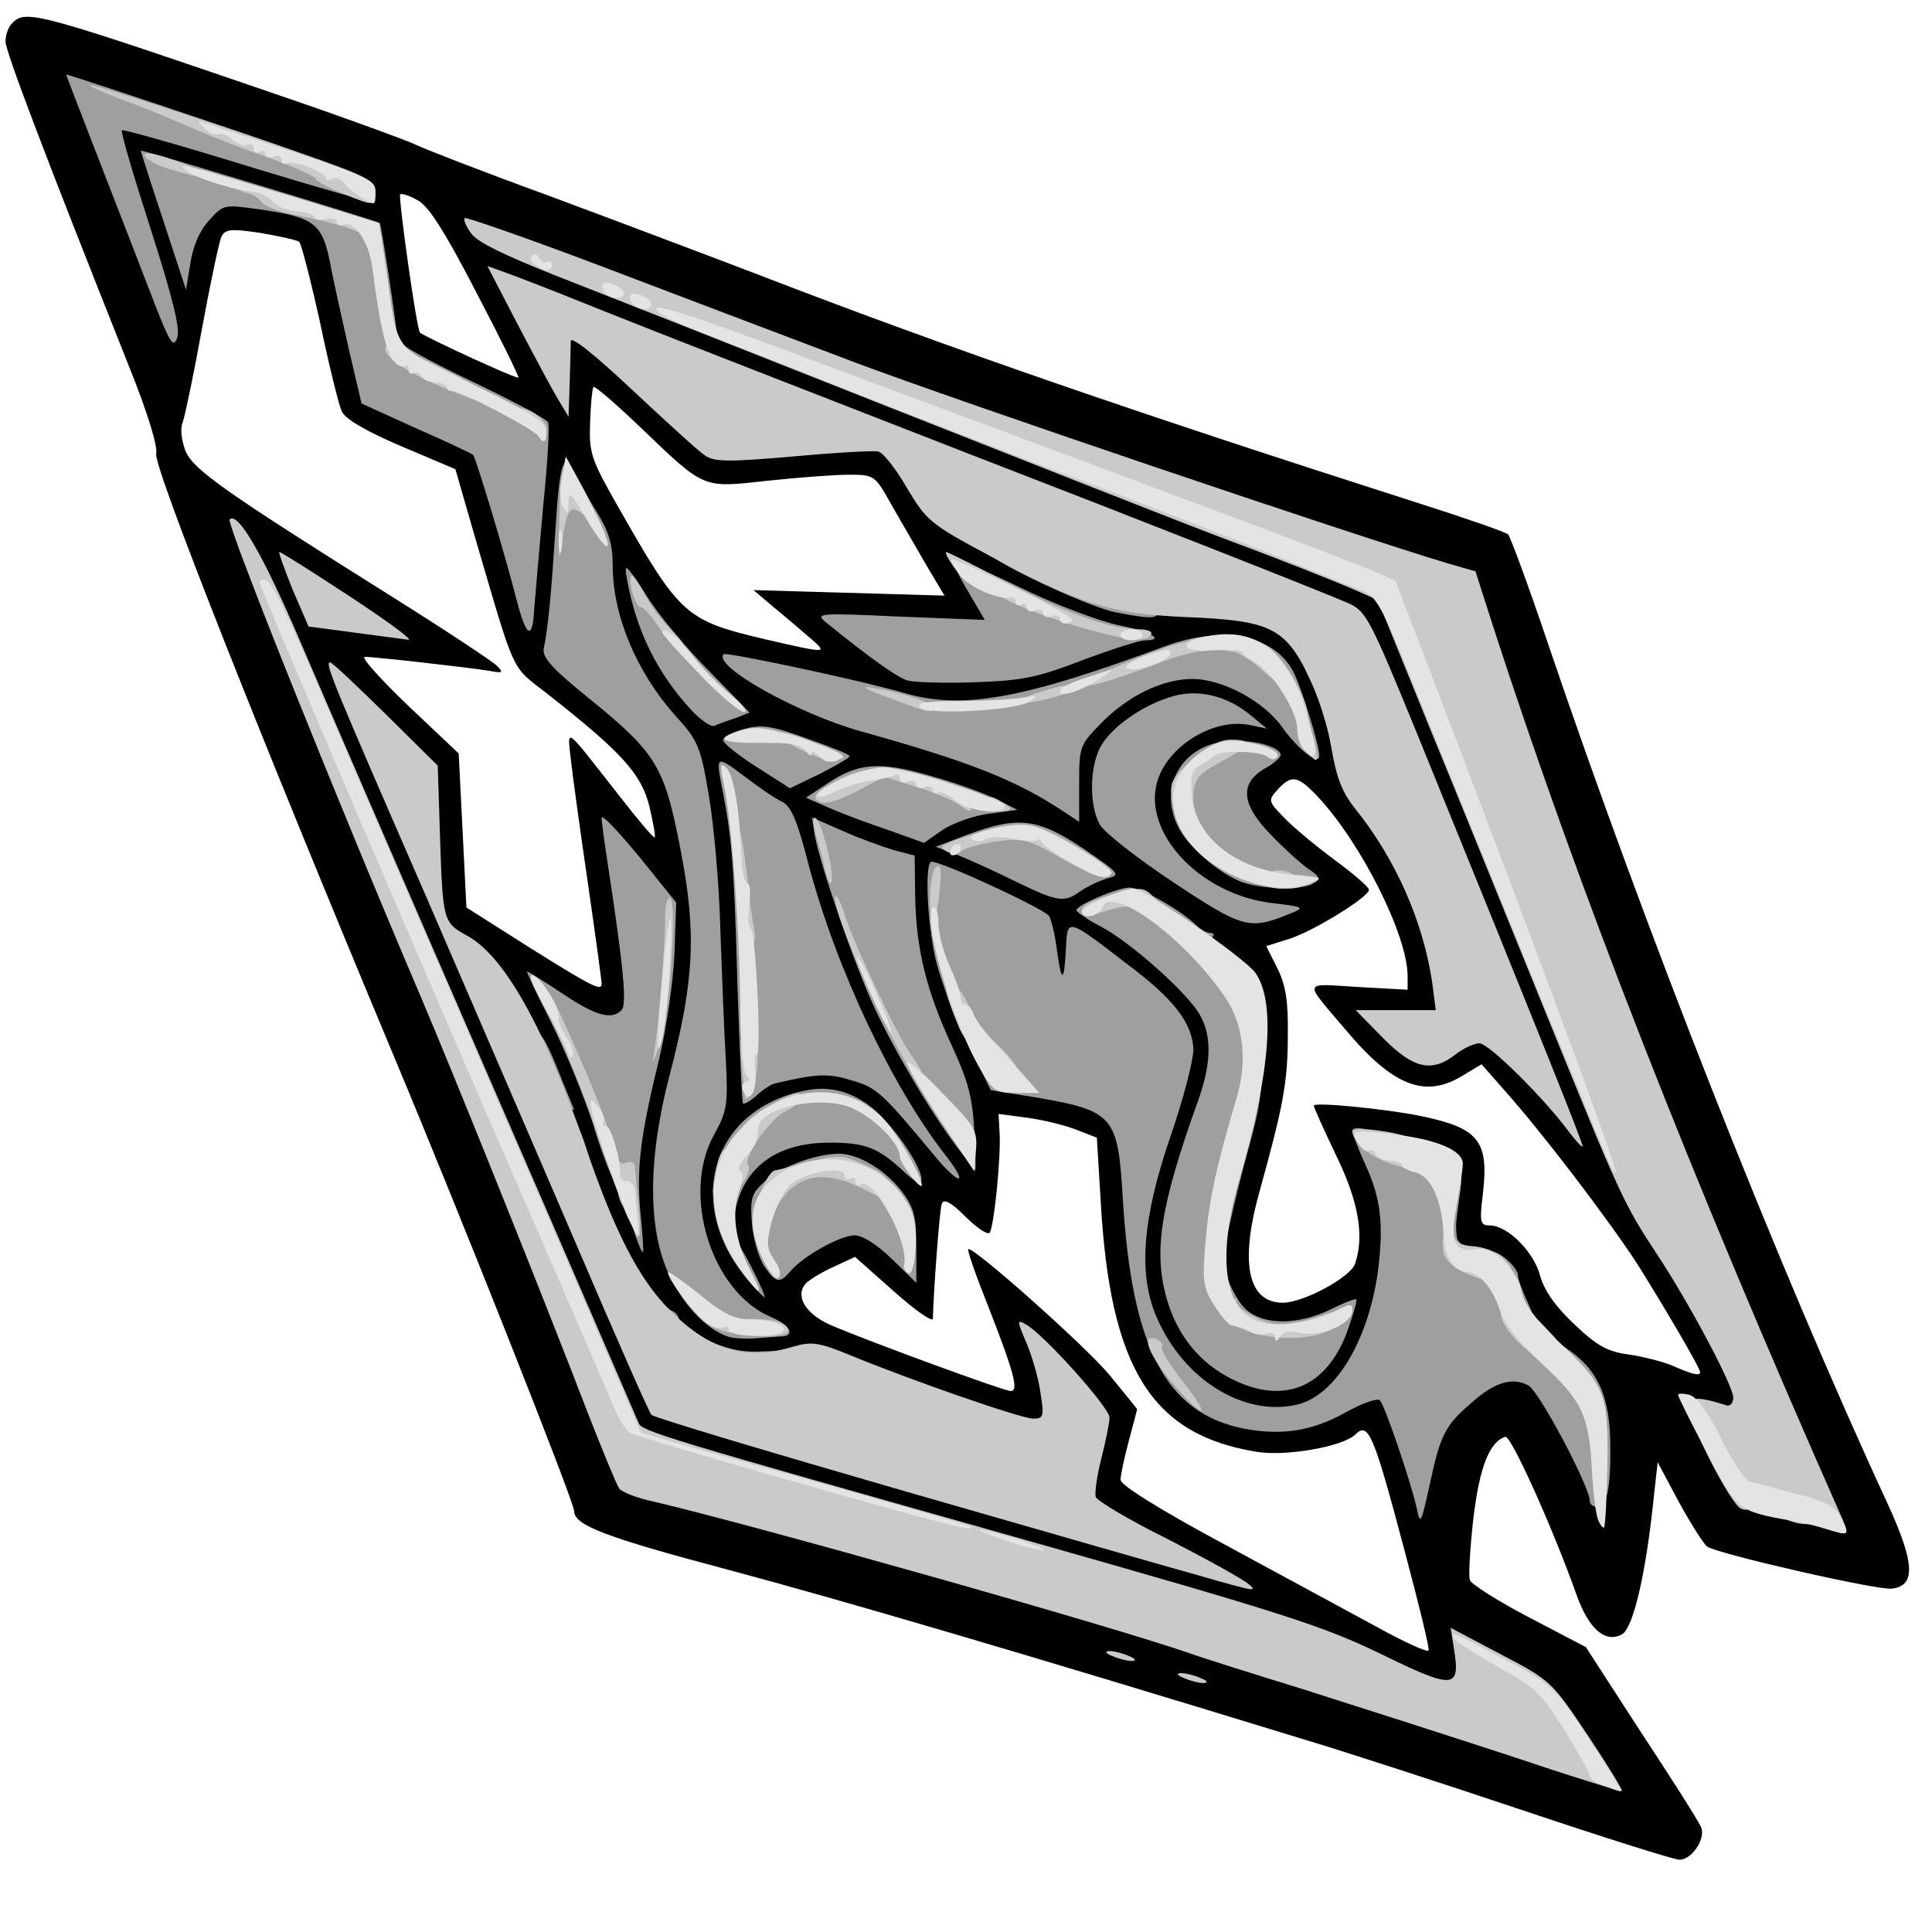 <?xml version="1.0" encoding="utf-8"?>
<!DOCTYPE svg PUBLIC "-//W3C//DTD SVG 1.0//EN" "http://www.w3.org/TR/2001/REC-SVG-20010904/DTD/svg10.dtd">
<svg version="1.0" xmlns="http://www.w3.org/2000/svg" width="32px" height="32px" viewBox="0 0 350 350" preserveAspectRatio="xMidYMid meet">
 <g fill="#000000">
  <path d="M276 328 c-14.6 -4.9 -31.9 -10.5 -38.5 -12.5 -53.2 -16.3 -84.6 -25.5 -105.5 -31.1 -22.6 -6 -28 -8.1 -28 -10.7 0 -1.6 -20.5 -53.4 -33 -83.2 -23.7 -56.7 -43.2 -105.9 -42.7 -108.3 0.3 -1.4 -1.7 -7.8 -4.8 -15.5 -15.6 -39.2 -22.5 -57.4 -22.5 -59.2 0 -1.2 0.5 -2.6 1.2 -3.3 2.6 -2.6 4.2 -2.1 54.3 15.1 8.8 3.1 17.4 6.2 19 7 1.7 0.8 12.2 4.9 23.5 9 11.3 4.2 28.8 10.8 39 14.7 34 13.1 67 24.5 118.5 41 8.8 2.8 16.3 5.4 16.7 5.8 0.4 0.4 3.7 9.3 7.2 19.7 17.6 51.9 41.6 112.8 61.6 156 4.9 10.7 5.1 14.8 0.7 15.3 -2.7 0.3 -31.1 -6.2 -33.4 -7.6 -0.6 -0.4 -2.9 -4 -5.1 -8 l-3.9 -7.3 -0.7 6.3 c-1.4 13.7 -3.7 23.8 -5.8 24.9 -3 1.6 -6 -1 -8.2 -7.2 -4.3 -12.1 -11.9 -29 -12.9 -28.6 -2.9 0.9 -4.7 5.6 -5.8 14.9 -0.6 5.4 -0.9 10.4 -0.6 11.1 0.3 0.7 5.1 3.8 10.7 6.7 l10.3 5.4 10.1 15.6 c5.6 8.5 10.5 16.2 10.8 17.1 0.8 2.1 -1.8 5.9 -4 5.8 -0.9 0 -13.6 -4 -28.2 -8.9z m8.4 -11.2 c-3.4 -5.7 -7.2 -9.6 -11.6 -12 -2.8 -1.5 -5.2 -2.8 -5.3 -2.8 -0.2 0 -0.5 1.4 -0.8 3 -1 4.8 -6.3 4.2 -19.5 -2.4 -9.4 -4.7 -17.3 -7.2 -66.2 -21 -30.5 -8.7 -58.2 -16.6 -61.4 -17.7 -3.3 -1 -6.1 -1.8 -6.2 -1.6 -0.2 0.1 0.2 1.4 0.9 2.7 0.8 1.7 2.7 2.8 5.7 3.6 2.5 0.7 15.1 4 28 7.4 31.7 8.4 79.4 22.9 123 37.3 7.4 2.5 13.6 4.5 13.8 4.6 0.2 0.1 0 -0.5 -0.4 -1.1z m-29.9 -35.7 c-5.7 -21.5 -6.6 -23.6 -9 -21.2 -2.3 2.2 -12.7 4 -17.9 3.1 -19 -3.1 -26.5 -15.1 -28.2 -45.4 l-0.7 -11.5 -3.6 -1.4 c-2 -0.8 -6 -1.8 -8.9 -2.2 l-5.3 -0.7 0.2 3.8 c0.2 4.3 -1 16.4 -1.8 17.7 -0.3 0.5 -2.3 -0.8 -4.4 -2.9 -2.7 -2.7 -4 -3.3 -4.3 -2.3 -0.4 1.2 -1.5 16 -1.6 20.8 0 0.7 -3.2 -1.5 -7 -4.9 l-7.1 -6.3 -3.9 1.8 c-2.2 1 -4.5 2.4 -5.1 3.1 -1.9 2.3 0.1 5.5 4.7 7.5 7.3 3.1 31.3 11.9 32.5 11.9 1.5 0 0.6 -3.4 -4.1 -15.4 -2.2 -5.5 -3.8 -10.1 -3.6 -10.3 0.7 -0.7 21.1 17.4 25.6 22.8 2.7 3.3 5 6.1 5 6.2 0 0.1 -0.7 2.7 -1.5 5.7 -0.8 3 -1.5 6.2 -1.5 7.1 0 0.9 6.6 5.1 18.3 11.4 10 5.4 22.5 12.2 27.7 15 5.2 2.9 9.6 4.9 9.8 4.5 0.2 -0.4 -1.8 -8.5 -4.3 -17.9z m-58.9 -11.3 c0 -2.9 0.4 -6.9 0.8 -8.9 0.7 -3 0.4 -4 -1.8 -6.5 l-2.5 -2.9 -0.1 4.3 0 4.2 -4.9 0 c-4.7 0 -21.6 -5.3 -34.1 -10.7 -3.7 -1.6 -6.1 -1.9 -13.1 -1.5 -5.3 0.3 -10.1 0 -12.3 -0.8 -3.5 -1.1 -10.4 -7.1 -13.9 -12 -1.7 -2.5 -1.7 -2.5 -0.3 1 2.9 7.3 7 16.5 7.7 17.3 0.6 0.8 70.7 21.3 73.4 21.6 0.6 0.1 1 -2.3 1.1 -5.1z m121.3 -23.4 c-20.2 -47.1 -36.6 -90.4 -49.4 -129.8 l-3.2 -9.9 -19.4 -6.3 c-10.6 -3.5 -19.4 -6.2 -19.6 -6.1 -0.1 0.2 6 2.7 13.5 5.7 l13.7 5.5 9.8 24 c5.4 13.2 15 36.8 21.3 52.4 12.8 31.6 13.5 33.1 19.5 42.2 8.5 12.7 13.9 24 13.9 29.2 0 4.6 -0.1 4.7 -3 4.7 l-3 0 3 6 c2.7 5.3 3.4 6 7.2 7 2.4 0.6 4.8 1.2 5.3 1.4 0.6 0.2 1.1 0.2 1.2 0.1 0.2 -0.1 -4.7 -11.8 -10.8 -26.1z m-28.9 10.6 c-0.8 -3.1 -2.8 -5.8 -7.5 -10.2 -4.5 -4.3 -6.9 -7.4 -7.9 -10.6 -1.8 -5.3 -4 -7.1 -8.3 -7.2 -2.8 0 -3.3 -0.4 -3.8 -3.3 -0.4 -1.8 -0.2 -5.7 0.3 -8.6 l1 -5.3 -3.4 -1.4 c-1.8 -0.8 -4.2 -1.4 -5.3 -1.4 -1.7 0 -1.9 0.4 -1.2 2.3 2.8 7.4 1.6 24.8 -2.4 34.3 -1.9 4.6 -2 4.2 1.2 4.6 2.1 0.2 2.9 1.1 4.1 4.6 1.2 3.7 3.2 5.8 3.2 3.2 0 -1.6 6.1 -8 9.1 -9.6 1.5 -0.7 4.9 -1.4 7.4 -1.4 5.5 0 8.1 2.3 11.6 10.4 2.7 6.1 3.6 5.9 1.9 -0.4z m-52.3 -10.6 c1.8 -1.4 3.3 -2.8 3.3 -3.2 0 -0.4 -3.1 -0.7 -7 -0.7 -6.2 0 -7.2 -0.3 -9.7 -2.7 -2.3 -2.4 -2.8 -3.8 -3.1 -9.5 -0.4 -7.3 0.3 -11.7 4.2 -26.2 3.2 -11.5 3.7 -20.8 1.2 -24.5 -0.9 -1.5 -3.6 -4 -5.9 -5.6 -2.3 -1.6 -4.7 -3.4 -5.3 -3.9 -2.9 -2.4 -9.4 -6 -9.4 -5.2 0 0.5 1.2 1.7 2.7 2.7 4.5 2.9 12.4 10.6 13.9 13.6 2.1 4.1 1.8 14.8 -0.7 21.6 -3.6 10.1 -5 14.6 -5.9 19.9 -1.7 10 3.2 19.7 12.3 24.2 5.3 2.6 5.3 2.6 9.4 -0.5z m72.3 2.2 c0 -0.8 -6.9 -12.5 -11.5 -19.8 -5.3 -8.1 -17.1 -23.6 -23.8 -31.1 l-4.3 -4.9 -3.5 2.1 c-6.7 4.1 -12.5 1.9 -21 -8.2 -7.9 -9.3 -8.1 -8.5 2.1 -7.9 l9 0.5 0 -2.5 c0 -7.3 -8.4 -24.1 -16.3 -32.5 -3.6 -3.8 -4.7 -4 -7.2 -1.3 -1.8 2 -1.8 2.1 1.1 5.1 1.6 1.7 5.7 5.1 9.2 7.7 3.4 2.5 6.2 4.9 6.2 5.4 0 1.3 -10.2 7.6 -14.5 8.9 l-4.1 1.3 2 4 c1.5 3 2 5.9 1.9 12.2 0 8.5 -0.9 13 -5 27.8 -3.8 13.3 -2.3 20.6 4.1 20.6 3.8 0 12.4 -4.7 13.1 -7.1 1.7 -5.1 0.6 -11.3 -3.5 -19.7 -2.2 -4.6 -4 -8.6 -4 -8.9 0 -0.7 13.3 0.6 19.5 1.9 10.5 2.2 12.3 4.5 11.1 14.4 -0.6 4.9 -0.4 5.4 1.3 5.4 3.2 0 8 4.8 9.1 9.1 0.8 2.8 2.8 5.6 6.3 8.9 4.1 3.9 6 4.9 9.9 5.4 2.6 0.4 6.2 1.3 8 2.1 3.4 1.5 4.8 1.8 4.8 1.1z m-182.7 -20.3 c-2.6 -5.9 -2.3 -19.7 0.5 -25 1.8 -3.4 2.2 -5.8 2.1 -12.5 -0.1 -4.6 -0.4 -7.2 -0.6 -5.8 -0.2 1.4 -1.6 7.2 -3.1 13 -3.3 13 -3.4 22.5 -0.4 29.3 1.1 2.6 2.3 4.7 2.6 4.7 0.3 0 -0.2 -1.7 -1.1 -3.7z m27.8 -8 c2.3 -0.3 4.9 0.1 6.8 1 1.7 0.9 3.1 1.4 3.1 1.3 0 -1.3 -5.8 -7.4 -8.2 -8.7 -3.8 -2 -8.9 -0.8 -13 3 -3.1 2.8 -3.2 3 -1.8 6.6 l1 2.5 4.2 -2.6 c2.3 -1.4 5.8 -2.9 7.9 -3.1z m-52.7 -17.4 c-2.7 -7.7 -8.1 -18.9 -8.9 -18.9 -0.3 0 0.1 1.5 0.9 3.3 0.7 1.7 3.3 7.8 5.7 13.4 2.3 5.6 4.4 10.1 4.6 9.9 0.2 -0.2 -0.8 -3.6 -2.3 -7.7z m112.6 -12.3 c0 -2.2 -4.6 -7.5 -10.6 -12.1 l-5.9 -4.6 -0.3 3 c-0.3 2.8 -0.7 3.1 -3.7 3.1 -3.3 0 -3.4 -0.1 -4 -4.7 -0.3 -2.7 -0.9 -5.4 -1.4 -6.2 -0.4 -0.8 -4.2 -3 -8.5 -4.8 l-7.8 -3.3 0.7 4.7 c1 6.8 4.1 15.8 7.8 22.8 l3.2 6 6.5 1.1 c13.9 2.3 17 4.2 17.1 10.7 0 4 0.2 3.7 3.5 -5.2 1.8 -5.1 3.4 -9.9 3.4 -10.5z m-97.5 1.8 c1.8 -7.3 1.8 -8.1 0.3 -6.6 -0.7 0.7 -3.2 1.2 -5.6 1.2 -3.8 0 -4.3 0.3 -3.9 1.8 0.3 0.9 1.9 5.4 3.4 10 l2.8 8.3 0.8 -4.3 c0.4 -2.4 1.4 -7 2.2 -10.4z m33.3 11.6 c6.1 -0.1 6.5 -0.2 4.8 -1.5 -2.7 -2.1 -7.4 -1.8 -11.6 0.6 -1.9 1.1 -2.7 1.8 -1.7 1.5 1 -0.3 4.9 -0.6 8.5 -0.6z m18.6 -16.3 c-2.4 -5.9 -3.7 -11.4 -4.6 -19.1 l-1.3 -10.9 -4.5 -1.3 c-2.5 -0.8 -4.6 -1.4 -4.7 -1.4 -0.3 0 4.2 12.9 6.7 19 2 5.2 10.8 22 11.4 22 0.2 0 -1.2 -3.7 -3 -8.3z m-17.1 3.8 c2.8 0 4.6 -0.4 4.3 -1 -5.3 -12.7 -9 -23 -11.1 -31 -2.4 -8.9 -3.1 -10.3 -5.7 -11.8 l-3 -1.7 0.6 3.2 c0.3 1.8 0.9 12.4 1.2 23.5 l0.7 20.3 4.1 -0.8 c2.3 -0.4 6.2 -0.7 8.9 -0.7z m117.6 -5.5 c2.6 0 5.3 0.6 6 1.3 1.5 1.5 3.3 6 -14.7 -37.7 l-14.7 -35.9 -5.5 -2.3 c-8.1 -3.5 -68.1 -27 -70.9 -27.9 l-2.3 -0.7 2.5 4.3 c2.2 3.7 4.4 5.4 13.9 10.6 17 9.5 20.2 10.5 34.8 11.1 16.2 0.6 18.7 1.8 23 10.5 1.7 3.5 3.6 9.4 4.2 13.2 0.9 5.3 1.9 8 4.3 11 8.3 10.3 13.1 22.2 14.2 35 l0.6 7.5 -4.3 0 c-4.2 0 -4.3 0 -2.5 2 1.7 1.9 1.8 1.9 4.3 0 1.6 -1.4 4 -2 7.1 -2z m-149 -13.6 c0.1 -6.2 -0.2 -7.3 -2.2 -9.2 l-2.3 -2.2 1.2 9.7 c0.7 5.4 1.4 10.7 1.5 11.8 0.3 4.6 1.7 -3.2 1.8 -10.1z m-9.9 5.8 c0 -0.4 -1.1 -8.6 -2.5 -18.2 -1.4 -9.6 -2.8 -19.7 -3.1 -22.5 -0.6 -5.7 -1.3 -6.2 8.5 6.3 3.5 4.5 6.5 8.1 6.7 7.9 0.2 -0.2 -0.3 -2.8 -1 -5.8 -1.5 -5.8 -5.1 -9.7 -18.3 -20.1 -6.9 -5.4 -5.7 -2.8 -13.4 -29 l-3.4 -11.8 -9.9 -4.2 c-6.3 -2.7 -10.1 -4.9 -10.7 -6.3 -0.5 -1.1 -2.3 -8.3 -3.9 -16 -1.7 -7.7 -3.4 -14.3 -3.8 -14.7 -0.4 -0.3 -3.5 -1 -7 -1.6 -5.4 -0.8 -6.4 -0.7 -7.1 0.7 -0.4 0.9 -2 8.4 -3.5 16.6 -1.5 8.3 -3.1 15.9 -3.5 17 -0.5 1.2 -0.2 3.3 0.5 5.2 1.5 3.4 6.5 7 37.9 26.7 9.4 5.9 17.7 11.4 18.5 12.2 1.3 1.3 1.1 1.4 -1.5 0.9 -3.8 -0.6 -20.5 -2.5 -22.4 -2.5 -0.8 0 2.7 3.9 7.8 8.8 l9.2 8.7 0.7 14 0.7 13.9 11.5 7.3 c11.5 7.2 13 7.9 13 6.5z m84.5 -20.2 c0.3 -0.5 -1.3 -2.1 -3.5 -3.5 -3.2 -2 -4.9 -2.5 -7.1 -2 -3 0.7 -3 0.7 2.8 3.5 6.6 3.3 7 3.3 7.8 2z m32.5 -4.9 c-2.9 -3.6 -3.2 -4.4 -2.8 -9.9 0.3 -5.2 0.1 -5.8 -1.5 -5.4 -0.9 0.2 -2.9 1.8 -4.2 3.4 -2.5 3 -2.5 3 -0.7 6.1 1.8 3.2 9.5 9.7 11.3 9.7 0.6 0 -0.4 -1.8 -2.1 -3.9z m-149.6 -7.4 c-0.5 -3.3 -1.5 -5.4 -3.6 -7.4 l-3 -2.8 2.7 6 c1.5 3.3 3 6.8 3.2 7.8 1 3.2 1.3 1.1 0.7 -3.6z m129.8 1.3 c-0.6 -6.2 0.5 -10.2 3.9 -13.7 3.7 -4.1 3 -4.2 -2.5 -0.3 -6.9 4.7 -8.3 11.3 -3.6 16 1.1 1.1 2.1 2 2.3 2 0.1 0 0.1 -1.8 -0.1 -4z m-37.2 -0.4 c2.4 -1.4 2.4 -1.4 -3.3 -3.1 -5.7 -1.7 -11.9 -1.3 -10.1 0.5 1 1 8.2 3.8 9.9 3.9 0.6 0 2.1 -0.6 3.5 -1.3z m23.3 -10.2 c0.3 -3.2 1.3 -5.4 3.3 -7.5 3.2 -3.4 3.1 -3.4 -2.7 -1.3 -6.4 2.4 -28.6 2.5 -35.4 0.2 -6.7 -2.2 -11.4 -3.2 -9.6 -1.9 0.8 0.5 5.7 2.1 11 3.6 14.6 4 22.2 6.6 27.1 9.1 2.5 1.3 4.8 2.3 5.1 2.4 0.4 0 0.9 -2.1 1.2 -4.6z m-81 -16.4 c-1.5 -3.6 -2.9 -9.6 -3.3 -13.5 -0.3 -3.8 -1.2 -8.1 -2 -9.5 -1.4 -2.5 -1.4 -2.4 -2.1 2.5 -0.4 2.8 -0.9 7.9 -1.2 11.5 l-0.5 6.5 5.7 4.7 c3.1 2.5 5.7 4.5 5.8 4.4 0.1 -0.1 -1 -3.1 -2.4 -6.6z m118.3 2.1 c-2.9 -3.2 -7.1 -4.4 -11.3 -3.3 l-3.8 1 4.5 0.1 c2.5 0.1 6.1 1 8 2.1 4.4 2.4 4.7 2.4 2.6 0.1z m-39.6 -4.2 l6.4 -2.2 -3.5 -1.2 c-1.9 -0.7 -5.4 -2.2 -7.7 -3.4 l-4.2 -2.1 0 3 0 3 -10.7 0 -10.8 0.1 3 2.4 c1.6 1.3 3.8 2.6 5 2.9 4.2 1 16.3 -0.4 22.5 -2.5z m-43.1 -2.2 c-1.4 -1.2 -4.3 -3.7 -6.5 -5.5 l-3.9 -3.3 17.3 0.5 17.3 0.5 -3.1 -5.2 c-1.7 -2.9 -4.5 -7.8 -6.3 -10.9 -3.2 -5.7 -3.2 -5.8 -7.9 -5.8 -2.6 0 -9.3 0.5 -14.8 1.1 -11.9 1.3 -11.2 1.6 -23.1 -9.8 -4.4 -4.2 -8.1 -7.4 -8.4 -7.2 -0.2 0.3 -0.5 3.2 -0.6 6.5 -0.2 5.5 0.2 6.6 4.9 14.9 11.5 20.2 12.3 20.9 27.2 24.4 10.9 2.5 11 2.5 7.9 -0.2z m-51 -33.2 l0 -4 -13.4 -6.4 c-7.4 -3.5 -13.5 -6.9 -13.5 -7.5 -0.1 -5.4 -3.1 -21.1 -4.2 -21.7 -2.1 -1.4 -3 -1 -2.4 0.9 0.2 0.9 1.2 5.1 2.2 9.2 0.9 4.1 2.2 9.7 2.8 12.3 l1.1 4.8 10 4.5 c5.4 2.4 10.2 4.9 10.6 5.5 0.4 0.6 1.7 5 3 9.8 l2.4 8.6 0.6 -6 c0.4 -3.3 0.7 -7.8 0.8 -10z m55.1 -3.5 c2 0 3 -0.4 2.5 -0.9 -0.6 -0.4 -7.5 -3.3 -15.5 -6.4 -8 -3 -17.3 -6.7 -20.7 -8.1 -3.5 -1.3 -6.3 -2.3 -6.3 -2.1 0 0.2 4.6 4.5 10.2 9.5 l10.1 9.3 8.1 -0.7 c4.5 -0.3 9.7 -0.6 11.6 -0.6z m-64.8 -26.2 c-5.8 -11.2 -8.7 -15.7 -10.7 -16.6 -1.4 -0.8 -2.8 -1.2 -3 -1 -0.4 0.4 3 24.7 3.6 25.1 2.5 1.5 17.5 8.4 17.8 8.1 0.2 -0.1 -3.3 -7.2 -7.7 -15.6z m13.4 4.7 c-0.3 -0.8 -1 -1.5 -1.5 -1.5 -0.7 0 -0.6 1 0.1 2.6 1.2 2.6 2.5 1.6 1.4 -1.1z m-64.7 -23.7 c-2.7 -1 -3.3 -0.5 -2.4 2.2 0.7 2.1 0.8 2.1 2.6 0.4 2 -1.8 2 -1.8 -0.2 -2.6z"/>
 </g>
 <g fill="#9f9f9f">
  <path d="M256.6 273 c-1.1 -4.8 -5.7 -18.3 -6.6 -19.3 -0.4 -0.5 -3.2 0.5 -6.1 2.1 -6.2 3.5 -11.7 4.3 -18.6 3 -14.1 -2.8 -20.3 -14.7 -21.9 -41.8 -0.9 -15 -1.6 -15.8 -16.4 -18.3 l-7.5 -1.2 -4.2 -8.5 c-2.4 -4.7 -4.9 -11.5 -5.8 -15.2 -1.6 -7 -2 -17.9 -0.7 -17.7 2.4 0.2 20.7 8.7 21.3 9.9 0.4 0.8 1.1 3.7 1.4 6.3 0.8 5.9 1.3 5.7 1.6 -0.5 0.3 -5.5 0.1 -5.6 10.9 2.7 8.6 6.4 12 10.8 12.2 15.6 0 1.9 -1.8 9 -4.2 15.9 -5.1 14.9 -5.9 25.1 -2.3 33 4.9 11 15.6 17.6 25.1 15.5 7 -1.5 13 -11.4 14.8 -24 1.1 -8.6 0.6 -13.3 -2.2 -19.4 -1.3 -2.9 -2.4 -5.7 -2.4 -6.2 0 -1 3.1 -0.5 5.6 1 1.1 0.5 4 1.7 6.7 2.7 2.6 0.9 4.7 2.1 4.7 2.5 0 0.5 0.7 0.9 1.6 0.9 1.3 0 1.4 0.8 0.8 4.8 -0.7 5.1 -0.7 5 -0.5 7.2 0.1 1.9 5.2 4.4 6.1 3 0.7 -1.1 5 2.4 5 4.1 0 0.5 0.7 2.6 1.7 4.7 0.9 2 1.6 4 1.5 4.4 -0.1 0.3 1.8 1.8 4.2 3.2 6.5 3.8 9 8.5 9.3 17.1 0.2 8.6 -0.5 12.5 -2.3 12.5 -0.8 0 -1.4 -0.5 -1.4 -1.1 0 -2.6 -9.2 -19.9 -11.1 -20.9 -2.9 -1.6 -6.2 -0.6 -10.4 3.2 -4.7 4 -5.6 5.8 -7.5 14.8 -1.6 7.2 -1.7 7.4 -2.4 4z"/>
  <path d="M223.3 249.9 c-5.9 -2.9 -10 -7.9 -11.9 -14.5 -2.5 -8.6 -1.2 -16.9 5.5 -35.6 2.5 -6.8 2.7 -11.8 0.6 -15.7 -1.9 -3.8 -12.5 -13.3 -18 -16.2 -2.5 -1.3 -4.5 -2.7 -4.5 -3 0 -0.9 7.2 -4 9.5 -4.1 1.9 -0.2 9.5 4.1 12.3 6.9 0.7 0.7 1.8 1.3 2.4 1.3 0.6 0 0.9 0.3 0.5 0.6 -0.3 0.3 1.2 2.9 3.4 5.6 4.3 5.5 4.5 6.2 5.3 16.1 0.4 5.3 0 8.7 -2 16 -1.4 5 -2.9 11.1 -3.4 13.5 -0.5 2.4 -1.2 4.7 -1.5 5.2 -1 1.7 1.7 8.9 4.2 11.2 3.2 2.9 9.4 2.9 15.4 0 2.4 -1.2 4.4 -2 4.6 -1.8 0.2 0.2 -0.6 2.9 -1.7 6 -3.8 10 -11.4 13.1 -20.7 8.5z"/>
  <path d="M129.3 245.3 c-1.3 -0.2 -2.3 -0.9 -2.3 -1.4 0 -0.5 -0.7 -0.9 -1.5 -0.9 -0.8 0 -1.5 -0.5 -1.5 -1.1 0 -0.6 0.3 -0.9 0.8 -0.7 5.8 3 9.1 3.9 13.4 3.6 2.6 -0.1 4.8 0 4.8 0.5 0 0.7 -9.8 0.8 -13.7 0z"/>
  <path d="M132.5 242.3 c-3.9 -0.9 -8.4 -5.4 -11.1 -11 -4.1 -8.2 -4.1 -21.3 -0.1 -36.5 4.5 -17.2 4.9 -25.9 2 -40.8 -2.9 -15.1 -4.3 -17.5 -16.5 -27.4 -6.7 -5.4 -8.6 -7.5 -8.3 -9.1 0.8 -3.7 1.4 -10.4 2.1 -21.2 0.8 -12.6 1.4 -14.6 3.5 -10.6 0.7 1.5 2.6 4.8 4.1 7.2 2.1 3.4 2.8 5.8 2.8 9.6 0 9 4.3 19.2 11.3 27.1 4.2 4.6 4.6 5.6 6.1 14.4 0.9 5.2 1.9 16.3 2.1 24.5 0.3 8.3 0.7 18.9 1 23.7 0.4 7.9 0.2 9.1 -2.1 13.3 -6.1 10.8 -0.5 28.6 10.3 33.1 3.3 1.4 4.4 3.3 2.1 3.5 -0.7 0 -2.6 0.2 -4.3 0.3 -1.6 0.2 -3.9 0.1 -5 -0.1z"/>
  <path d="M121 239 c0 -0.5 -1.3 -1 -3 -1 -1.9 0 -3 -0.5 -3 -1.4 0 -0.8 -0.4 -1.6 -0.9 -1.8 -0.4 -0.1 -1.1 -2.8 -1.4 -5.8 -0.5 -4.8 -0.4 -5.2 0.6 -3 2.1 4.3 6.8 10.8 8.3 11.4 1.6 0.6 1.9 2.6 0.4 2.6 -0.5 0 -1 -0.4 -1 -1z"/>
  <path d="M135.4 231.8 c-11.7 -14 -6.3 -31.1 10.8 -34.3 5.1 -1 10.1 0.9 14.2 5.5 6.3 7 9.2 14.8 3.4 9.3 -4.7 -4.4 -7 -5.3 -13.5 -5.3 -9.9 0 -16 4.7 -17.3 13.4 -0.4 2.5 -0.4 4.4 -0.1 4.2 0.3 -0.2 1.8 2.1 3.3 5.1 1.5 2.9 2.5 5.3 2.3 5.3 -0.2 0 -1.6 -1.5 -3.1 -3.2z"/>
  <path d="M138.4 229.3 c-1 -1.6 -2 -5 -2.2 -7.8 -0.3 -4.5 -0.1 -5.3 2.5 -7.6 2.9 -2.6 9.2 -4.9 13.4 -4.9 3.6 0.1 8.5 3.1 11.4 7 2.1 2.8 2.5 4.5 2.5 9.9 l0 6.5 -4.4 -4.3 c-2.8 -2.7 -5.3 -4.3 -6.8 -4.3 -2.6 0 -9.4 3.8 -11.7 6.6 -1.9 2.2 -2.6 2 -4.7 -1.1z"/>
  <path d="M115.2 224.1 c-0.6 -1.7 -0.9 -3.1 -0.6 -3.1 0.3 0 -0.2 -0.7 -1 -1.6 -0.9 -0.8 -1.6 -2.3 -1.6 -3.3 0 -0.9 -0.4 -2.1 -0.9 -2.6 -0.5 -0.6 -2.2 -5 -3.7 -10 -1.6 -4.9 -5 -13.2 -7.5 -18.2 -2.6 -5.1 -4.6 -9.3 -4.4 -9.3 0.2 0 3.1 1.8 6.4 4 6.1 4.1 8.9 4.8 10.7 3 1 -1 0.4 -7.5 -2.5 -26.5 -0.6 -3.8 -1.1 -7.6 -1.1 -8.3 0 -0.8 3 2.4 6.8 7 l6.7 8.3 -0.3 9 c-0.2 5 -1.4 13.4 -2.7 19 -3.5 14.2 -4.2 20 -3.5 28 0.4 3.9 0.6 7.1 0.5 7.3 -0.2 0.2 -0.7 -1.1 -1.3 -2.7z"/>
  <path d="M169.4 209.5 c-9.7 -11.7 -10.6 -12.5 -15.2 -13.8 -4.2 -1.3 -6.3 -1.2 -13.9 0.6 -0.7 0.2 -2.1 1.1 -3.3 2.2 -1.1 1 -2.2 1.6 -2.4 1.4 -0.2 -0.2 -0.6 -9.8 -1 -21.4 -0.6 -21.5 -1 -26.4 -2.6 -34.8 -1.4 -7 -1.4 -7 3.8 -3.1 2.6 2 5.7 4.1 6.8 4.6 1.7 0.8 2.8 3.3 4.9 11.5 5 18.8 15.1 40.2 24.8 52.6 4.3 5.5 2.6 5.6 -1.9 0.2z"/>
  <path d="M105 208.5 c-1.8 -6.3 -0.7 -6.6 1.2 -0.5 0.9 2.8 1.3 5 0.8 5 -0.4 0 -1.3 -2 -2 -4.5z"/>
  <path d="M173.3 207.7 c-4.8 -6.4 -11.3 -17.4 -15 -25.4 -3.5 -7.6 -9.7 -25.5 -10.7 -31 l-0.5 -3.2 5.5 2.4 c3.1 1.4 7.3 2.9 9.3 3.5 l3.8 1 0.1 7.7 c0.2 9.5 2.1 17 6.8 27.1 2.8 6.1 3.6 9.2 3.9 15 0.2 3.9 0.3 7.2 0.2 7.2 -0.1 0 -1.6 -2 -3.4 -4.3z"/>
  <path d="M99 198.9 c0 -1.1 -0.7 -2.7 -1.5 -3.5 -1.6 -1.7 -2.1 -8.4 -0.5 -8.4 1.1 0 2.2 2 4.9 8.9 l2.1 5.1 -2.5 0 c-1.9 0 -2.5 -0.5 -2.5 -2.1z"/>
  <path d="M212.5 159.8 c-6.6 -4.4 -12.6 -9.1 -13.3 -10.5 -1.9 -3.5 -1.8 -10.2 0.1 -13.9 1.9 -3.6 7.8 -7.8 13.3 -9.3 4.6 -1.3 9.8 0 14 3.5 l2.9 2.4 -2.8 -0.6 c-7 -1.6 -16 4.2 -17.3 11.2 -1.7 9.2 8.7 19.6 21.1 21 5.9 0.7 6 0.8 3 2 -7.2 2.9 -8.3 2.6 -21 -5.8z"/>
  <path d="M184 159.7 c-3.6 -1.8 -8.3 -3.9 -10.5 -4.8 l-4 -1.5 5.8 -2.2 c9.1 -3.4 12.7 -3 20.9 2.5 6.6 4.5 6.9 4.8 4.5 5.4 -1.4 0.4 -3.6 1.4 -4.9 2.3 -3 2.2 -4.2 2 -11.8 -1.7z"/>
  <path d="M224.5 159.6 c-4.2 -1.8 -9.3 -6.3 -11 -9.7 -3.7 -7.1 0.4 -14.7 8.5 -15.6 4.4 -0.5 10 0.9 10 2.5 0 0.4 -1.3 1.6 -3 2.5 -4.5 2.7 -4.1 6.5 1.3 12 2.3 2.4 5.3 5.1 6.7 6.1 2.1 1.4 2.3 1.8 1 2.6 -2.1 1.4 -10 1.1 -13.5 -0.4z"/>
  <path d="M161 150.4 c-3.6 -1.2 -8.4 -3 -10.7 -4 l-4.3 -1.9 3.5 -2.3 c5.8 -4 9.7 -4.4 19.2 -1.6 4.7 1.3 10.1 3.3 12 4.3 l3.6 1.8 -5 0.7 c-2.8 0.3 -6.6 1.7 -8.5 2.9 l-3.4 2.4 -6.4 -2.3z"/>
  <path d="M192.5 146.9 c-8.5 -5.6 -16.8 -8.9 -36.5 -14.4 -11.5 -3.2 -27 -11.9 -24.9 -14 0.5 -0.4 24.7 4.7 32.9 7.1 10.5 3 21.4 1 47 -8.5 10.5 -3.9 19.9 -2 23.3 4.6 1.5 2.9 4.7 13.3 4.7 15.2 0 1.9 -3.8 -1.1 -6.6 -5 -3.3 -4.8 -10.9 -8.9 -16.4 -8.9 -5.4 0 -11.8 3.1 -16.7 8.2 -3.7 3.8 -3.8 4.1 -3.8 10.8 0 3.9 0 7 0 6.9 0 0 -1.3 -0.9 -3 -2z"/>
  <path d="M137 138.9 c-3.3 -2.1 -6 -4.3 -6 -4.8 0 -0.6 1.7 -1.5 3.7 -2 3.2 -0.9 4.9 -0.7 11.5 1.7 4.3 1.5 7.8 2.9 7.7 3.2 0 0.3 -2.5 1.7 -5.4 3.2 l-5.4 2.6 -6.1 -3.9z"/>
  <path d="M240.8 133.1 c-0.4 -2.4 -2 -7 -3.6 -10.2 -1.8 -3.7 -2.4 -5.9 -1.6 -5.9 2 0 7 14.9 6.2 18.6 -0.2 1.1 -0.7 -0.1 -1 -2.5z"/>
  <path d="M125.3 128.7 c-6.2 -6.7 -10 -14.3 -11.7 -23.7 -0.6 -3.2 -0.3 -3 3.4 2.7 2.1 3.5 7.3 9.7 11.4 13.8 l7.4 7.6 -2.6 1 c-1.5 0.5 -3.2 1.1 -3.8 1.4 -0.7 0.2 -2.5 -1.1 -4.1 -2.8z"/>
  <path d="M164.5 123.3 c-1.7 -0.4 -6.8 -4 -14.8 -10.5 -2.1 -1.7 -1.6 -1.8 13.2 -1.1 l15.5 0.6 -2.7 -4.6 c-1.5 -2.5 -2.7 -4.8 -2.7 -5.1 0 -1.4 3.6 -0.2 13.2 4.5 5.7 2.7 13.2 5.5 16.6 6.2 5.7 1.1 8.4 2.7 4.6 2.7 -0.9 0 -6 1.6 -11.3 3.6 -8.3 3.2 -11 3.7 -19.6 4 -5.5 0.2 -10.9 0 -12 -0.3z"/>
  <path d="M93.6 108.7 c-2.3 -8.9 -7.4 -25.8 -7.9 -26.3 -0.2 -0.2 -4.8 -2.4 -10.3 -4.8 l-9.9 -4.5 -2.3 -9.8 c-1.2 -5.4 -2.8 -12.4 -3.4 -15.7 -1.4 -7.1 -2.9 -8.2 -12.3 -9.6 -7 -1 -7 -1 -9.6 1.9 -1.7 1.8 -2.9 4.6 -3.4 7.7 l-0.8 4.9 -4.1 -12.5 c-2.3 -6.9 -4.1 -12.6 -4.1 -12.7 0.1 -0.3 42.8 12.7 43.3 13.1 0.3 0.4 3.1 18.8 3.2 21.2 0 0.6 6.1 4 13.5 7.5 7.4 3.5 13.6 6.9 13.8 7.4 0.3 0.6 -0.1 7.4 -0.9 15.2 -0.7 7.7 -1.4 16 -1.6 18.3 -0.3 6.1 -1.4 5.7 -3.2 -1.3z"/>
  <path d="M202 110.9 c-5.1 -1 -24.1 -10 -22.3 -10.6 0.6 -0.2 3 0.5 5.2 1.6 2.2 1.2 5.3 2.1 6.8 2.1 1.6 0 5.4 0.9 8.6 2 3.1 1.1 6.6 2 7.7 2 1.3 0 2 0.7 2 2 0 2.2 -0.8 2.3 -8 0.9z"/>
  <path d="M28.2 55.5 c-1.7 -4.4 -6 -15.6 -9.6 -24.8 -3.6 -9.3 -6.6 -17 -6.6 -17.2 0 -0.1 11.6 3.7 25.8 8.5 22 7.4 25.7 9 26 10.8 0.2 1.2 1.2 2.4 2.3 2.7 1.1 0.4 1.9 0.9 1.7 1.1 -0.3 0.2 -10.5 -2.7 -22.9 -6.5 -12.3 -3.8 -22.6 -6.7 -22.8 -6.5 -0.3 0.2 2.1 8.3 5.2 17.9 4 12.5 5.4 18.2 4.8 19.7 -0.7 1.9 -1.3 0.9 -3.9 -5.7z"/>
 </g>
 <g fill="#cacaca">
  <path d="M273 317.9 c-11.3 -3.7 -27.9 -9 -37 -11.9 -9.1 -2.8 -18.3 -5.7 -20.5 -6.5 -14.4 -5 -78.5 -23.1 -97.2 -27.5 -2.9 -0.6 -5.6 -1.7 -6.1 -2.3 -0.5 -0.7 -3 -6.8 -5.7 -13.7 -8.1 -21.1 -24 -60.7 -30.3 -75.5 -14.7 -34.4 -35.3 -85.8 -34.6 -86.4 1.5 -1.5 6.1 6.5 12.7 21.9 4.1 9.6 19.5 45.2 34.2 79 14.7 33.8 26.9 62.1 27.2 62.8 0.6 1.5 4.3 2.6 69.8 21.1 47.2 13.4 54.3 15.7 64.8 20.8 13.1 6.4 14.3 6.3 13.1 -1 l-0.6 -3.8 9.1 4.8 c9 4.7 9.2 4.9 15.7 14.6 3.6 5.4 6.4 10 6.2 10.1 -0.2 0.2 -9.5 -2.7 -20.8 -6.5z"/>
  <path d="M214.5 304 c-1.3 -0.5 -1.4 -0.9 -0.5 -0.9 0.8 0 2.4 0.4 3.5 0.9 1.3 0.5 1.4 0.9 0.5 0.9 -0.8 0 -2.4 -0.4 -3.5 -0.9z"/>
  <desc>cursor-land.com</desc><path d="M201.5 300 c-1.3 -0.5 -1.4 -0.9 -0.5 -0.9 0.8 0 2.4 0.4 3.5 0.9 1.3 0.5 1.4 0.9 0.5 0.9 -0.8 0 -2.4 -0.4 -3.5 -0.9z"/>
  <path d="M217.5 285.5 c-4.4 -1.2 -28.4 -8.1 -53.4 -15.3 -24.9 -7.2 -45.7 -13.4 -46.1 -13.9 -0.4 -0.4 -6.7 -14.7 -14 -31.8 -7.3 -17 -19.6 -45.4 -27.2 -63 -16.7 -38.3 -18 -41.5 -17 -41.5 0.4 0 4.9 4.3 10.1 9.4 l9.4 9.3 0.4 12.4 c0.5 15.9 0.6 16 4.9 18.4 6.7 3.6 13.9 16.4 21.4 38 5.4 15.8 9.7 24.1 15.2 29.7 7.3 7.4 13.9 9.4 22.7 6.7 3.2 -0.9 4.5 -0.7 10.1 1.6 11.2 4.6 31 11.5 33.2 11.5 1.8 0 2 -0.4 1.3 -4.6 -0.3 -2.5 -1.5 -6.6 -2.5 -9 -1.8 -4.2 -1.8 -4.4 -0.2 -3.5 3.2 1.7 15.2 15.1 15.2 16.9 0 1 -0.7 4.3 -1.5 7.5 -0.8 3.1 -1.2 6.2 -1 6.9 0.3 0.7 6.1 4.2 13 7.6 12.2 6.3 17 9.2 15 9.1 -0.5 0 -4.6 -1.1 -9 -2.4z"/>
  <path d="M331.5 277 c-1.1 -0.5 -3.2 -0.9 -4.7 -0.9 -1.5 -0.1 -3.3 -0.7 -4 -1.5 -1.9 -1.8 -5.8 -3 -5.8 -1.7 0 0.6 -0.7 0.8 -1.6 0.4 -1.8 -0.7 -9.4 -15.4 -9.4 -18.3 0 -2 1.4 -2.1 6.8 -0.4 0.6 0.2 1.2 -0.4 1.2 -1.4 0 -2.2 -8.3 -17.7 -13.9 -26.1 -6 -9.1 -6.6 -10.5 -19.9 -43.2 -6.6 -16.2 -16.1 -39.7 -21.3 -52.3 l-9.3 -22.9 -5 -2.2 c-2.8 -1.2 -12.3 -5 -21.2 -8.3 -8.8 -3.3 -36.9 -14.4 -62.5 -24.5 -25.5 -10.1 -52.6 -20.8 -60.3 -23.8 -9.3 -3.7 -14.3 -6.1 -15.3 -7.7 -0.9 -1.2 -1.4 -2.5 -1.1 -2.7 0.2 -0.2 11.2 3.6 24.4 8.6 13.1 5 34 12.9 46.4 17.6 18.6 7 89.4 31 107.4 36.4 l4.9 1.4 3.2 10 c15.4 47.5 35.7 99.4 63.1 161.3 1.5 3.3 1.2 3.6 -2.1 2.2z"/>
  <path d="M214.3 252.7 c-5.7 -6.1 -8.2 -11.4 -4.8 -10.1 0.8 0.4 1.3 1 1 1.4 -0.3 0.5 1.3 3.1 3.6 6 4.6 5.9 4.8 7.6 0.2 2.7z"/>
  <path d="M274.9 243 c-3.6 -3.6 -4.1 -7 -1 -7 0.9 0 3.5 1.8 5.6 4 3.4 3.5 3.6 4 1.8 4 -1.2 0 -2.3 0.5 -2.5 1.2 -0.3 0.8 -1.8 -0.1 -3.9 -2.2z"/>
  <path d="M226.8 241.4 c-2.7 -0.8 -4.8 -2 -4.8 -2.7 0 -1.6 2 -4.6 2 -3 0 1.6 5.2 4.3 8.3 4.3 1.4 0 4.3 -0.7 6.6 -1.5 3.5 -1.2 4.1 -1.2 4.1 0 0 3.4 -9.3 5.1 -16.2 2.9z"/>
  <path d="M128.6 240.1 c-2.9 -1.9 -7.3 -7.8 -6.4 -8.6 0.2 -0.2 2.6 1.4 5.2 3.6 3.5 2.8 5.7 3.9 8 3.9 4.4 -0.2 6.9 0.5 7.4 1.8 0.7 2.1 -10.9 1.5 -14.2 -0.7z"/>
  <path d="M265.4 230.6 c-3.6 -1.6 -4.7 -3.7 -3.7 -7.4 l0.7 -2.7 0.6 2.5 c0.5 2 1.3 2.6 4.2 2.8 2 0.2 4.4 1.2 5.3 2.3 1.7 1.8 1.7 1.9 -0.3 1.9 -1.2 0 -2.2 0.5 -2.2 1 0 1.3 -0.8 1.2 -4.6 -0.4z"/>
  <path d="M113.6 220.3 c-0.9 -2 -3.5 -9 -5.7 -15.6 -2.1 -6.6 -5.9 -15.8 -8.3 -20.4 -3.4 -6.3 -4 -8.1 -2.6 -7.3 1.1 0.6 3 3.4 4.3 6.3 6.5 14.2 9.8 22.7 9.2 23.7 -0.3 0.5 -0.1 1 0.4 1 0.6 0 1.1 0.7 1.1 1.6 0 1 0.6 1.4 1.5 1 0.8 -0.3 1.5 0 1.5 0.7 0.1 0.7 0.3 3.8 0.7 7 0.3 3.1 0.3 5.7 0.1 5.7 -0.2 0 -1.2 -1.7 -2.2 -3.7z"/>
  <path d="M137.6 218.4 c-0.6 -1.5 1.7 -6.4 2.9 -6.4 0.2 0 3 -0.7 6.1 -1.5 5.3 -1.4 6 -1.3 10 0.5 3.4 1.5 4.4 2.4 4.4 4.3 l0 2.4 -5 -2.5 c-6.3 -3.1 -11 -2.5 -14.2 1.8 -2.5 3.4 -3.3 3.7 -4.2 1.4z"/>
  <path d="M129.5 213.3 c0.8 -4.6 1.2 -5.3 3.1 -5.3 0.8 0 1.4 -0.8 1.4 -1.8 0 -2.2 2.2 -4.3 6.7 -6.6 3.7 -1.9 4.3 -2 4.3 -0.6 0 0.6 -1.1 1.5 -2.5 2.2 -2.8 1.2 -7.9 8.4 -7 9.8 1 1.5 -2.6 6 -4.7 6 -1.8 0 -1.9 -0.4 -1.3 -3.7z"/>
  <path d="M251.1 210.5 c-3.1 -1.1 -6.1 -3.8 -6.1 -5.6 0 -0.9 8 0.1 10.3 1.2 1.9 1.1 2.4 6 0.5 5.8 -0.7 -0.1 -2.8 -0.7 -4.7 -1.4z"/>
  <path d="M284.2 205 c-4.6 -6.2 -14.5 -16 -16.2 -16 -0.9 0 -2.9 0.9 -4.3 2 -4.3 3.4 -7.7 2.6 -13.2 -3 l-4.9 -5 7.2 0 7.3 0 -0.6 -4.7 c-1.6 -11.2 -6.6 -22.6 -14 -31.8 -2.4 -3 -3.4 -5.7 -4.3 -11 -0.6 -3.8 -2.5 -9.7 -4.2 -13.2 -4.3 -8.6 -7 -9.9 -22 -10.5 -13.8 -0.6 -19.6 -2.4 -35.7 -11.1 -10.8 -5.8 -11.4 -6.3 -15 -12.3 -2 -3.5 -4.4 -6.5 -5.2 -6.6 -0.9 -0.2 -7.9 0.2 -15.5 0.9 -11.6 1 -14.2 1 -15.9 -0.2 -1.1 -0.7 -7 -6.1 -13.1 -11.8 -6.9 -6.5 -11.2 -9.9 -11.2 -8.9 0 1 -0.1 4.4 -0.2 7.7 l-0.2 6 -1.8 -3 c-1 -1.6 -4.3 -7.8 -7.4 -13.7 l-5.5 -10.6 3.6 1.3 c2 0.7 9.2 3.5 16.1 6.3 13.8 5.5 24.4 9.6 68 26.6 30.8 11.9 62 24.2 68.1 26.8 3.4 1.5 3.9 2.4 12.9 24.4 23.1 56.8 29.9 73.8 29.7 74.1 -0.2 0.1 -1.3 -1.1 -2.5 -2.7z"/>
  <path d="M135 199 c-0.1 -0.3 -0.3 -2.9 -0.6 -5.8 -0.5 -4.8 -0.4 -5.3 1.3 -5 1.5 0.3 1.7 1.1 1.5 4.8 -0.2 2.5 -0.8 4.9 -1.3 5.5 -0.5 0.5 -0.9 0.7 -0.9 0.5z"/>
  <path d="M159.5 183.8 c-5.4 -11.4 -8.9 -20.7 -8.1 -21.5 0.2 -0.2 1 1.3 1.6 3.4 1.8 5.5 9.5 21.8 11.9 25.2 2.4 3.3 2.6 4.1 1 4.1 -0.5 0 -3.4 -5.1 -6.4 -11.2z"/>
  <path d="M179 191.3 c0 -3.6 0 -3.6 2.1 -1.7 1.1 1 2.5 2.7 3 3.6 0.8 1.5 0.5 1.8 -2.1 1.8 -2.8 0 -3 -0.3 -3 -3.7z"/>
  <path d="M118.6 190 c0.8 -5.3 1.9 -19 1.9 -23.7 0 -2.3 0.4 -3.9 0.9 -3.6 1.3 0.9 -0.1 21.1 -1.8 26.3 -1.4 4 -1.5 4.1 -1 1z"/>
  <path d="M173.6 185.8 c-2.5 -6.1 -2.8 -7.8 -1.4 -7.8 1.5 0.1 4.8 6.2 4.8 9 0 3.1 -2 2.3 -3.4 -1.2z"/>
  <path d="M133.6 164.3 c-1.3 -14.1 -1.3 -15.3 -0.6 -15.3 0.9 0 1.6 3 2.5 11 0.3 3 0.8 6.7 1.1 8.3 0.4 2 0.2 2.7 -0.9 2.7 -1.2 0 -1.7 -1.7 -2.1 -6.7z"/>
  <path d="M168.9 166.5 c-0.8 -1.2 -0.4 -8.4 0.5 -9.2 1.1 -1.2 1.3 0.2 0.7 5.2 -0.3 2.8 -0.9 4.6 -1.2 4z"/>
  <path d="M207.1 165.4 c-2 -1.4 -2.9 -1.5 -6.3 -0.5 -4 1.3 -6 0.8 -4.2 -0.9 0.5 -0.5 3 -1.5 5.7 -2.2 4.3 -1.1 4.9 -1.1 6.7 0.7 2.7 2.8 1.2 5.1 -1.9 2.9z"/>
  <path d="M229 159.6 c0 -1.9 3.3 -2.6 5.3 -1.1 2.5 1.8 2.1 2.5 -1.8 2.5 -2.3 0 -3.5 -0.5 -3.5 -1.4z"/>
  <path d="M149.4 157.3 c-0.3 -1.6 -1 -4.1 -1.5 -5.7 -0.5 -1.6 -0.7 -3.1 -0.4 -3.4 0.6 -0.6 2 3.4 2.9 8.1 0.8 4.2 -0.1 5.1 -1 1z"/>
  <path d="M192.1 155.4 c-5.7 -3.3 -6.8 -3.6 -11.4 -3 -2.8 0.4 -5.7 1.2 -6.4 1.7 -0.8 0.7 -1.8 0.7 -2.9 0.1 -1.4 -0.8 -0.8 -1.2 3.2 -2.5 10.5 -3.4 11.7 -3.3 19.9 1.3 4.1 2.4 7.2 4.7 6.9 5.2 -0.9 1.4 -2.7 0.9 -9.3 -2.8z"/>
  <path d="M214.2 150.7 c-0.6 -0.7 -1.4 -3.1 -1.8 -5.3 -0.6 -3.7 -0.3 -4.2 3.5 -7.7 2.8 -2.5 5.1 -3.7 7.1 -3.7 4.2 0 3.7 1.1 -1.8 4 -3.9 2.1 -4.8 3 -5 5.7 -0.2 1.8 0.4 4.3 1.4 5.7 1.6 2.5 1.5 2.6 -0.4 2.6 -1.1 0 -2.4 -0.6 -3 -1.3z"/>
  <path d="M173.5 145.6 c-1.1 -0.7 -4.5 -2.2 -7.7 -3.1 l-5.6 -1.8 -5.1 2.7 c-3.6 1.8 -5.7 2.4 -6.7 1.8 -1.3 -0.7 -1 -1.3 2 -3.1 5.4 -3.4 10.3 -3.7 18.5 -1.2 5.7 1.7 7.1 2.6 7.1 4.1 0 2.4 0 2.4 -2.5 0.6z"/>
  <path d="M179 145.5 c0 -1.3 0.4 -1.4 2 -0.5 1.1 0.6 2 1.3 2 1.5 0 0.3 -0.9 0.5 -2 0.5 -1.1 0 -2 -0.7 -2 -1.5z"/>
  <path d="M145.3 135.9 c-2.4 -1.1 -4.3 -2.4 -4.3 -2.9 0 -1.2 7.9 1.7 10 3.6 2.2 2.1 -0.5 1.8 -5.7 -0.7z"/>
  <path d="M236.8 136.3 c-1.3 -1.5 -1.4 -2 -0.3 -3 1 -0.9 1.4 -0.6 1.8 1.5 0.7 3.4 0.4 3.6 -1.5 1.5z"/>
  <path d="M235.4 128.1 c-0.5 -1.8 -1.2 -3.1 -1.5 -2.9 -0.3 0.2 -2.5 -1.4 -4.8 -3.4 -2.2 -2.1 -5 -3.8 -6.1 -3.8 -1.1 0 -2 -0.7 -2 -1.5 0 -2.2 4.6 -1.9 8.5 0.5 3.2 2 8.1 10.8 7.3 13.2 -0.2 0.6 -0.8 -0.3 -1.4 -2.1z"/>
  <path d="M161 126.4 c-4.2 -1.5 -5.3 -2.2 -3 -1.8 5.7 0.9 11 2.7 11 3.6 0 1.1 -0.6 1 -8 -1.8z"/>
  <path d="M185 127.1 c0 -0.5 1.7 -1.3 3.9 -1.9 4.6 -1.4 6.9 -1.6 5.6 -0.3 -1.4 1.2 -9.5 3 -9.5 2.2z"/>
  <path d="M196 124 c0 -0.8 14.3 -6.8 18 -7.5 0.8 -0.2 1.5 -0.4 1.5 -0.5 0 -0.1 1 -0.3 2.3 -0.6 1.5 -0.3 2.2 0.1 2.2 1.1 0 0.9 -0.9 1.5 -2.3 1.5 -1.2 0 -4.7 0.9 -7.7 2.1 -9.2 3.5 -14 4.8 -14 3.9z"/>
  <path d="M119.6 114 c-1.4 -2.2 -3 -4 -3.5 -4 -1 0 -2.5 -5 -1.7 -5.7 0.2 -0.3 1.3 1.2 2.4 3.4 1.1 2.1 3.2 4.9 4.6 6.2 2.6 2.5 3.3 4.1 1.7 4.1 -0.4 0 -2 -1.8 -3.5 -4z"/>
  <path d="M64.2 114.6 l-8.3 -1.1 -2.9 -6.7 c-1.5 -3.8 -2.6 -6.8 -2.4 -6.8 0.3 0 6 3.6 12.7 8 6.7 4.4 11.5 7.9 10.7 7.9 -0.8 -0.1 -5.2 -0.7 -9.8 -1.3z"/>
  <path d="M196.6 113.9 c-8.5 -2.4 -16.6 -5.9 -16.6 -7 0 -0.5 -1.1 -0.9 -2.4 -0.9 -1.6 0 -3.2 -1.1 -4.6 -3 -1.2 -1.6 -1.9 -3 -1.6 -3 0.3 0 5.1 2.4 10.8 5.4 10.6 5.6 19 8.6 24 8.6 1.7 0 2.7 0.4 2.3 1 -0.9 1.4 -4 1.1 -11.9 -1.1z"/>
  <path d="M101.3 95.6 c0 -3.7 0.3 -8.2 0.6 -9.8 l0.6 -3.1 2.8 5.1 c3.3 6 3.5 8.3 0.7 5.7 -2.5 -2.3 -3.3 -1.6 -4.1 4.3 -0.6 4.3 -0.7 4.1 -0.6 -2.2z"/>
  <path d="M95.8 77.6 c-1.7 -1.2 -2.5 -3.6 -1.2 -3.6 1.6 0 4.4 2.3 4.4 3.5 0 1.8 -1 1.9 -3.2 0.1z"/>
  <path d="M79.1 69.7 c-6.7 -2.9 -10.4 -5.8 -9 -7.1 0.7 -0.8 18.9 8.3 18.9 9.4 0 1.6 -2 1.1 -9.9 -2.3z"/>
  <path d="M66 43.1 c0 -1.1 -4.3 -2.5 -12.2 -4.1 -3.2 -0.6 -6.1 -1.7 -6.5 -2.5 -0.5 -0.7 -1.7 -1.4 -2.7 -1.6 -1.1 -0.2 -2.1 -0.9 -2.3 -1.5 -0.2 -0.6 5.1 0.5 11.9 2.6 10.3 3.2 12.4 4.1 12.6 5.9 0.2 1.2 0.1 2.1 -0.2 2.1 -0.3 0 -0.6 -0.4 -0.6 -0.9z"/>
  <path d="M62.2 35.1 c-2.4 -0.9 -4.7 -2.2 -5 -2.7 -0.4 -0.6 -4.3 -2.3 -8.7 -3.9 -4.4 -1.5 -10 -3.7 -12.5 -4.8 -7.2 -3.1 -10.2 -4.3 -15.3 -6.2 -2.6 -1 -4.6 -1.9 -4.4 -2.1 0.2 -0.2 11.9 3.5 26 8.2 24 8.1 25.7 8.8 25.7 11 0 2.8 -0.2 2.8 -5.8 0.5z"/>
  <path d="M30.6 30.6 c-2.2 -0.7 -4.1 -1.7 -4.4 -2.4 -0.2 -0.7 1.5 -0.5 4.7 0.6 2.8 0.9 5.1 1.9 5.1 2.4 0 1 -0.4 0.9 -5.4 -0.6z"/>
 </g>
 <g fill="#e4e4e4">
  <path d="M290.8 323.6 c-1.6 -0.5 -2.8 -1.4 -2.8 -1.9 0 -0.5 -2.1 -4.2 -4.6 -8.3 -4.1 -6.6 -5.4 -7.8 -12 -11.4 -4 -2.3 -7.7 -4.6 -8 -5.2 -0.9 -1.4 -0.1 -1.1 9.7 4.1 8.1 4.3 8.6 4.7 14.6 13.9 3.5 5.3 6.2 9.6 6 9.7 -0.1 0.1 -1.4 -0.3 -2.9 -0.9z"/>
  <path d="M182 279 c-3 -1 -5 -1.8 -4.5 -1.9 0.6 0 3.7 0.8 7 1.8 3.3 1.1 5.3 1.9 4.5 1.9 -0.8 0.1 -4 -0.7 -7 -1.8z"/>
  <path d="M330.5 276.9 c-1.6 -0.5 -4.3 -1.2 -6 -1.4 -9.8 -1.8 -9.8 -1.8 -15.3 -12.4 -2.9 -5.4 -5.2 -10.1 -5.2 -10.4 0 -0.3 0.9 -0.3 2.1 0 1.3 0.4 3.3 3.1 5.7 7.9 2 4.1 4.3 7.6 5.2 7.8 0.8 0.2 4.6 1.2 8.3 2.2 5.6 1.4 7.1 2.2 8.3 4.6 1.6 3 1.4 3.1 -3.1 1.7z"/>
  <path d="M144.5 268.6 c-16 -4.5 -29.6 -8.6 -30.4 -9 -0.7 -0.5 -2 -2.5 -2.8 -4.5 -0.8 -2 -8.2 -18.9 -16.3 -37.6 -18.5 -42.3 -48 -111.3 -48 -112 0 -0.3 0.5 -0.5 1 -0.5 1.2 0 3.9 5.8 15.8 33.5 5 11.6 13.8 32 19.7 45.5 5.8 13.5 15.6 36 21.6 50 l11 25.5 5.7 1.7 c3.1 0.9 16.5 4.6 29.7 8.3 13.2 3.7 24.2 6.9 24.4 7.1 1.2 1.1 -5 -0.5 -31.4 -8z"/>
  <path d="M289.5 275.3 c-0.4 -1 -0.9 -4.9 -1.1 -8.8 -0.5 -10.1 -1.8 -12.7 -8.9 -19.3 -4.5 -4.1 -6.9 -7.2 -7.9 -10.2 -1.3 -3.7 -3.5 -6.3 -5.6 -6.5 -2.7 -0.3 -4.3 -2.7 -4.5 -6.7 -0.2 -6.2 -2.2 -10.7 -5.1 -11.4 -1.3 -0.3 -2.4 -0.9 -2.4 -1.3 0 -0.4 -1 -0.8 -2.2 -0.8 -1.3 -0.1 -2.4 -0.7 -2.6 -1.3 -0.2 -0.5 -0.8 -0.8 -1.2 -0.5 -0.5 0.3 -1.4 -0.4 -2.1 -1.6 -1.1 -2.1 -1 -2.2 5.6 -1.5 8.3 0.8 13.5 2.9 13.5 5.4 0 1 -0.5 4.4 -1.1 7.5 -1.3 6.6 -0.4 8.7 3.5 8 3.1 -0.6 7.4 3.4 8.3 7.8 0.4 2.1 2.6 5.1 6.5 8.8 8.6 8.1 9.2 9.5 9 22.5 -0.1 6 -0.4 11.1 -0.6 11.3 -0.2 0.2 -0.7 -0.4 -1.1 -1.4z"/>
  <path d="M231 242.3 c0 -0.7 -0.7 -1 -1.5 -0.7 -0.8 0.3 -2 0.2 -2.7 -0.2 -1.3 -0.8 -1.8 -1 -3.7 -1.3 -0.5 0 -1.9 -1.7 -3.2 -3.7 -2 -3.2 -2.1 -4.4 -1.5 -11.6 0.6 -7.2 2 -13.8 5.6 -25.8 2 -6.7 1.3 -13.2 -1.9 -18.1 -7.3 -10.9 -20.8 -20.8 -22.4 -16.5 -0.7 1.7 -3.7 2.2 -3.7 0.7 0 -0.9 7.2 -4.1 9.3 -4.1 2.1 0 20 12.4 22.1 15.2 3.7 5.2 2.8 17.8 -2.8 37.2 -4.3 14.6 -2.8 24.5 3.9 26.2 3.3 0.8 9.9 -0.2 13.6 -2.2 2.6 -1.3 2.9 -1.3 2.9 0 0 2.4 -5.6 4.8 -9.2 4.1 -2.1 -0.5 -3.3 -0.3 -3.9 0.6 -0.6 1 -0.9 1 -0.9 0.2z"/>
  <path d="M132 240.9 c0 -0.5 -0.4 -0.7 -1 -0.4 -0.5 0.3 -1.9 0 -3.1 -0.9 -2 -1.4 -6.9 -7.8 -6.9 -9.1 0 -0.3 2.5 1.4 5.6 3.9 4.1 3.4 6.4 4.6 8.9 4.6 1.8 0 4 0.3 4.9 0.6 3.2 1.2 1.5 2.4 -3.4 2.4 -2.9 0 -5 -0.5 -5 -1.1z"/>
  <path d="M134 229.8 c-5.9 -8.2 -6.3 -17.6 -0.8 -24.2 8 -9.7 21.4 -10.4 28.1 -1.4 2.7 3.6 5.7 9.2 5.7 10.5 -0.1 1.1 -4 -4 -4 -5.2 0 -2.8 -6.1 -8.3 -10.2 -9.3 -6 -1.5 -15 0.8 -15.4 3.9 -0.1 0.5 -0.2 1.5 -0.3 2.2 0 0.7 -1 2.3 -2.1 3.4 -1.1 1.2 -1.5 2.3 -0.9 2.5 0.6 0.2 0.6 1.5 -0.2 3.6 -1.4 4 -0.7 9.1 2 14.3 2.7 5.1 1.9 5 -1.9 -0.3z"/>
  <path d="M137.9 227.5 c-2.5 -5.5 -2 -10.1 1.4 -13.3 7 -6.6 19.1 -5.2 24.5 2.8 1.8 2.7 2.2 4.6 2.1 8.7 -0.2 3.3 -0.7 5.2 -1.3 5 -0.6 -0.3 -1 -1 -0.8 -1.6 0.9 -4 -5.6 -16 -7.9 -14.5 -0.5 0.3 -0.9 0 -0.9 -0.6 0 -0.6 -0.4 -0.8 -1 -0.5 -0.5 0.3 -1 0.1 -1 -0.6 0 -1.9 -7.9 -0.4 -10.1 2 -1 1.1 -2.4 4 -3.1 6.4 -1 3.9 -0.9 4.9 0.5 7 1.1 1.6 1.3 2.8 0.7 3.2 -0.6 0.4 -2 -1.5 -3.1 -4z"/>
  <path d="M113.5 219.8 c-2.9 -7.1 -6.5 -18.1 -6.5 -19.7 0 -1.1 0.3 -1 1.4 0.4 0.8 1.1 1.2 2.3 1 2.7 -0.3 0.5 -0.1 0.8 0.4 0.8 0.9 0 2.7 6.2 2.5 8.8 0 0.6 0.5 1.2 1.3 1.2 0.8 0 1.4 0.8 1.5 1.8 0 0.9 0.2 3.2 0.4 5 0.2 1.7 0.2 3.2 0 3.2 -0.1 0 -1.1 -1.9 -2 -4.2z"/>
  <path d="M289.1 204.9 c-1.9 -4.6 -4.2 -10.2 -5.1 -12.4 -1.6 -3.7 -15.2 -37 -28.6 -70.2 -5.2 -12.7 -6.1 -14.3 -8.8 -15.4 -1.7 -0.6 -4.4 -1.7 -6.1 -2.4 -5.3 -2.3 -36.7 -14.6 -46 -18 -4.9 -1.8 -21.1 -8.1 -36 -13.9 -14.8 -5.9 -29.5 -11.6 -32.5 -12.8 -3 -1.2 -5.9 -2.6 -6.4 -3 -3.3 -2.7 3.8 -0.5 32.5 10.3 17.8 6.6 45.7 17 61.9 23.1 16.2 6 31.6 11.9 34.2 13 l4.6 2 5.2 13.6 c19.3 50.4 35 92.7 34.7 93.6 -0.2 0.5 -1.8 -2.9 -3.6 -7.5z"/>
  <path d="M170.1 202.6 c-3.5 -5.4 -6.1 -9.9 -5.8 -10.2 0.3 -0.3 3.3 2.3 6.6 5.8 5.7 5.8 6.2 6.6 5.9 10.2 l-0.3 3.8 -6.4 -9.6z"/>
  <path d="M134.6 197.5 c-0.3 -0.8 0 -1.5 0.6 -1.5 0.7 0 0.7 -0.4 0 -1.3 -0.6 -0.7 -1.1 -6.3 -1.1 -12.8 -0.1 -13.3 -1.6 -33.9 -3 -39.9 -0.7 -3.4 -0.7 -3.9 0.4 -3 1.4 1.2 2.5 7.6 2.8 16.2 0.1 2.7 0.6 4.8 1.1 4.8 0.5 0 0.6 1.8 0.3 4 -0.3 2.1 -0.1 4 0.3 4.2 0.9 0.4 2 22.8 1.1 22.8 -0.4 0 -0.5 1.5 -0.3 3.4 0.4 3.5 -1.2 5.7 -2.2 3.1z"/>
  <path d="M177.6 193.7 c-5.3 -9 -10.7 -27.9 -8.5 -29.3 0.5 -0.3 0.9 1 0.9 2.8 0 1.8 0.9 5.3 2 7.7 1.1 2.4 2 4.9 2 5.7 0 0.8 0.4 1.4 0.9 1.4 0.5 0 1.2 0.8 1.5 1.8 0.3 0.9 2.1 3.3 3.9 5.2 1.7 2 4.3 4.8 5.6 6.3 l2.4 2.7 -4.1 0 c-3.8 0 -4.3 -0.3 -6.6 -4.3z"/>
  <path d="M102.8 190.5 c-0.4 -1.1 -2.2 -4.8 -4.2 -8.2 -2.2 -3.9 -3 -6 -2 -5.6 1.6 0.6 5 6.2 4.6 7.7 -0.2 0.4 0.4 1.9 1.3 3.3 0.9 1.3 1.5 2.9 1.2 3.6 -0.2 0.6 -0.6 0.3 -0.9 -0.8z"/>
  <path d="M119.6 181.5 c1.2 -14.9 2.4 -20.6 1.9 -9 -0.5 10 -1.3 16.6 -2.2 17.5 -0.2 0.3 -0.1 -3.6 0.3 -8.5z"/>
  <path d="M157.9 180.4 c-1.7 -3.6 -2.8 -6.8 -2.6 -7 0.2 -0.2 1.8 2.7 3.5 6.6 1.7 3.8 2.9 7 2.6 7 -0.3 0 -1.9 -3 -3.5 -6.6z"/>
  <path d="M223.4 158.6 c-10.3 -4.8 -14 -14.3 -8 -20.5 1.6 -1.7 4.4 -3.4 6.2 -3.7 3.7 -0.7 10.7 1.3 9.8 2.7 -0.4 0.6 -1 0.6 -1.8 0 -1.3 -1.1 -8.7 -1.2 -9.6 -0.2 -0.3 0.3 -1.4 1.1 -2.5 1.7 -1.6 0.9 -1.9 1.9 -1.6 5.4 0.5 7.5 7.8 13.4 17.7 14.4 6.3 0.6 6.2 0.6 3.9 1.6 -3.6 1.5 -8.9 1 -14.1 -1.4z"/>
  <path d="M194 156.3 c-2.5 -1.4 -4.8 -3 -5.2 -3.6 -0.4 -0.7 -0.8 -0.9 -0.8 -0.6 0 0.4 -1.9 0.3 -4.2 -0.1 -2.4 -0.5 -4.8 -0.4 -5.3 0 -0.6 0.5 -1.7 0.5 -2.4 0.1 -1.7 -1.1 7.1 -3.1 10.7 -2.5 3.3 0.6 15.4 7.9 14.5 8.7 -1 1.1 -2.5 0.7 -7.3 -2z"/>
  <path d="M172.2 154.1 c0.2 -0.7 0.7 -1.2 1.1 -1.2 1.2 0.1 0.9 1.5 -0.3 2 -0.7 0.2 -1.1 -0.2 -0.8 -0.8z"/>
  <path d="M173 145 c-1.2 -1.1 -2.7 -1.7 -3.1 -1.4 -0.5 0.3 -0.9 0.1 -0.9 -0.5 0 -0.6 -0.7 -0.8 -1.5 -0.5 -0.8 0.4 -1.5 0.1 -1.5 -0.5 0 -0.6 -0.7 -0.8 -1.5 -0.5 -0.8 0.4 -1.5 0.1 -1.5 -0.6 0 -0.6 -0.4 -0.9 -0.9 -0.6 -0.5 0.3 -2.5 0.8 -4.4 1 -2 0.3 -5 1.2 -6.6 2.1 -1.7 0.8 -3.1 1.1 -3.1 0.6 0 -1.4 8.6 -5.1 12 -5.1 3.9 0 22 5.8 22 7 0 1.8 -6.6 1 -9 -1z"/>
  <path d="M148.2 136.8 c-0.7 -0.7 -1.2 -0.8 -1.2 -0.2 0 0.5 -0.5 0.2 -1 -0.6 -0.7 -1.1 -2.8 -1.5 -8 -1.4 -7.6 0 -8.8 -0.7 -3.7 -2.3 2.7 -0.8 4.8 -0.5 11.6 1.7 5.4 1.8 7.7 3 6.6 3.4 -2.3 0.9 -2.9 0.8 -4.3 -0.6z"/>
  <path d="M236.2 135.8 c-0.7 -0.7 -1.2 -2.4 -1.2 -3.8 0 -3.2 -4.6 -10.4 -7.7 -12.1 -1.3 -0.7 -2.3 -1.5 -2.3 -1.8 0 -0.3 -2.2 -0.4 -5 -0.3 -5.1 0.4 -6.9 -1.1 -2.7 -2.2 10.1 -2.7 16.6 2.4 20 15.7 1.5 5.7 1.2 6.8 -1.1 4.5z"/>
  <path d="M126.7 122.1 c-3.7 -3.8 -6.7 -7.2 -6.7 -7.5 0 -1.4 2.9 0.8 5.5 4.2 1.5 2 4.6 5.2 6.8 7 2.1 1.7 3.3 3.2 2.5 3.2 -0.8 0 -4.5 -3.1 -8.1 -6.9z"/>
  <path d="M166.6 128.1 c-0.5 -0.8 1.6 -1.1 7.2 -1.1 4.4 0 9.5 -0.3 11.3 -0.6 3 -0.5 3.2 -0.4 1.4 0.7 -2.7 1.7 -19 2.5 -19.9 1z"/>
  <path d="M192 125.2 c0 -0.5 1.7 -1.4 3.8 -2.1 2 -0.7 4.4 -1.5 5.2 -1.7 0.8 -0.3 0.2 0.3 -1.5 1.4 -3.7 2.4 -7.5 3.7 -7.5 2.4z"/>
  <path d="M204.1 121 c-0.6 -0.3 1 -1.3 3.4 -2.2 3.3 -1.2 4.5 -1.4 4.5 -0.5 0 1.4 -6.5 3.7 -7.9 2.7z"/>
  <path d="M203 115 c0 -0.5 0.9 -1 2 -1 1.1 0 2 0.5 2 1 0 0.6 -0.9 1 -2 1 -1.1 0 -2 -0.4 -2 -1z"/>
  <path d="M192 112 c0 -0.5 -0.7 -0.7 -1.5 -0.4 -0.8 0.4 -1.5 0.1 -1.5 -0.5 0 -0.6 -0.7 -0.8 -1.5 -0.5 -0.8 0.4 -1.5 0.1 -1.5 -0.6 0 -0.6 -0.4 -0.8 -1 -0.5 -0.5 0.3 -1 0.1 -1 -0.4 0 -0.6 -0.3 -1 -0.7 -0.9 -2.3 0.6 -7.5 -1.7 -9.3 -3.9 -1.1 -1.4 -1.9 -2.8 -1.6 -3 0.2 -0.2 5.3 2.1 11.4 5.1 6.1 2.9 10.8 5.7 10.5 6 -1 0.9 -2.3 0.7 -2.3 -0.4z"/>
  <path d="M101.2 98 c0 -1.9 0.2 -2.7 0.5 -1.7 0.2 0.9 0.2 2.5 0 3.5 -0.3 0.9 -0.5 0.1 -0.5 -1.8z"/>
  <path d="M106.1 93.8 c-2.6 -4.5 -3.1 -4.9 -3.1 -2.8 -0.1 2.1 -0.2 2.2 -1 0.8 -0.6 -0.9 -0.7 -3.2 -0.2 -5.3 l0.7 -3.7 4.3 8.1 c4.8 8.9 4.2 11.2 -0.7 2.9z"/>
  <path d="M97.5 79 c-0.8 -1.3 -14.7 -8.5 -15.7 -8.2 -0.5 0.1 -0.8 -0.2 -0.8 -0.6 0 -0.4 -1 -0.9 -2.2 -0.9 -1.3 -0.1 -2.4 -0.7 -2.6 -1.3 -0.2 -0.5 -0.8 -0.8 -1.3 -0.4 -0.5 0.3 -0.9 0 -0.9 -0.7 0 -0.7 -0.3 -1 -0.6 -0.6 -0.4 0.3 -1.3 0 -2 -0.8 -1.4 -1.4 -2.7 -7 -3.9 -16.7 -0.6 -4.9 -3.2 -8.8 -5.2 -8.1 -0.7 0.3 -1.3 0 -1.3 -0.5 0 -0.6 -0.9 -0.8 -2 -0.5 -1.1 0.3 -2 0.1 -2 -0.3 0 -0.5 -1.5 -1 -3.3 -1.1 -1.7 -0.2 -3.7 -0.9 -4.3 -1.8 -0.6 -0.8 -2.4 -1.7 -4 -1.8 -3.9 -0.5 -10.7 -2.7 -11.9 -4 -1.3 -1.3 -0.6 -1.1 19.1 4.8 l16.1 4.9 1.2 8 c2.4 16.1 0.7 13.8 15.7 21.2 10.4 5 13.4 6.9 13.4 8.5 0 2.1 -0.5 2.4 -1.5 0.9z"/>
  <path d="M114.5 54.9 c-0.4 -0.6 -0.5 -1.2 -0.2 -1.5 0.7 -0.7 3.7 0.7 3.7 1.7 0 1.3 -2.7 1.1 -3.5 -0.2z"/>
  <path d="M109.5 52.9 c-0.4 -0.6 -0.5 -1.2 -0.2 -1.5 0.7 -0.7 3.7 0.7 3.7 1.7 0 1.3 -2.7 1.1 -3.5 -0.2z"/>
  <path d="M97 48 c-0.8 -0.5 -1.1 -1.3 -0.6 -1.7 0.5 -0.4 1.1 -0.2 1.3 0.5 0.3 0.6 0.9 1 1.4 0.6 0.5 -0.3 0.9 0 0.9 0.5 0 1.3 -1 1.4 -3 0.1z"/>
  <path d="M65.5 35.8 c-1.1 -0.6 -2.5 -1.8 -3.1 -2.6 -0.6 -0.8 -1.6 -1.2 -2.2 -0.8 -0.7 0.4 -1.2 0.3 -1.2 -0.1 0 -1.1 -6 -3.4 -7.1 -2.7 -0.5 0.3 -0.9 0 -0.9 -0.6 0 -0.7 -0.7 -1 -1.5 -0.6 -0.8 0.3 -1.5 0.1 -1.5 -0.5 0 -0.6 -0.4 -0.7 -1 -0.4 -0.5 0.3 -1 0.1 -1 -0.5 0 -0.7 -0.6 -1 -1.2 -0.8 -0.7 0.3 -1.9 -0.2 -2.7 -0.9 -0.7 -0.8 -1.9 -1.2 -2.5 -1 -0.6 0.3 -1.8 -0.3 -2.6 -1.1 -1.3 -1.4 -1.3 -1.5 0 -1 0.8 0.3 8.1 2.7 16.3 5.4 13.2 4.4 14.7 5.1 14.7 7.1 0 2.6 0.1 2.6 -2.5 1.1z"/>
 </g>
</svg>